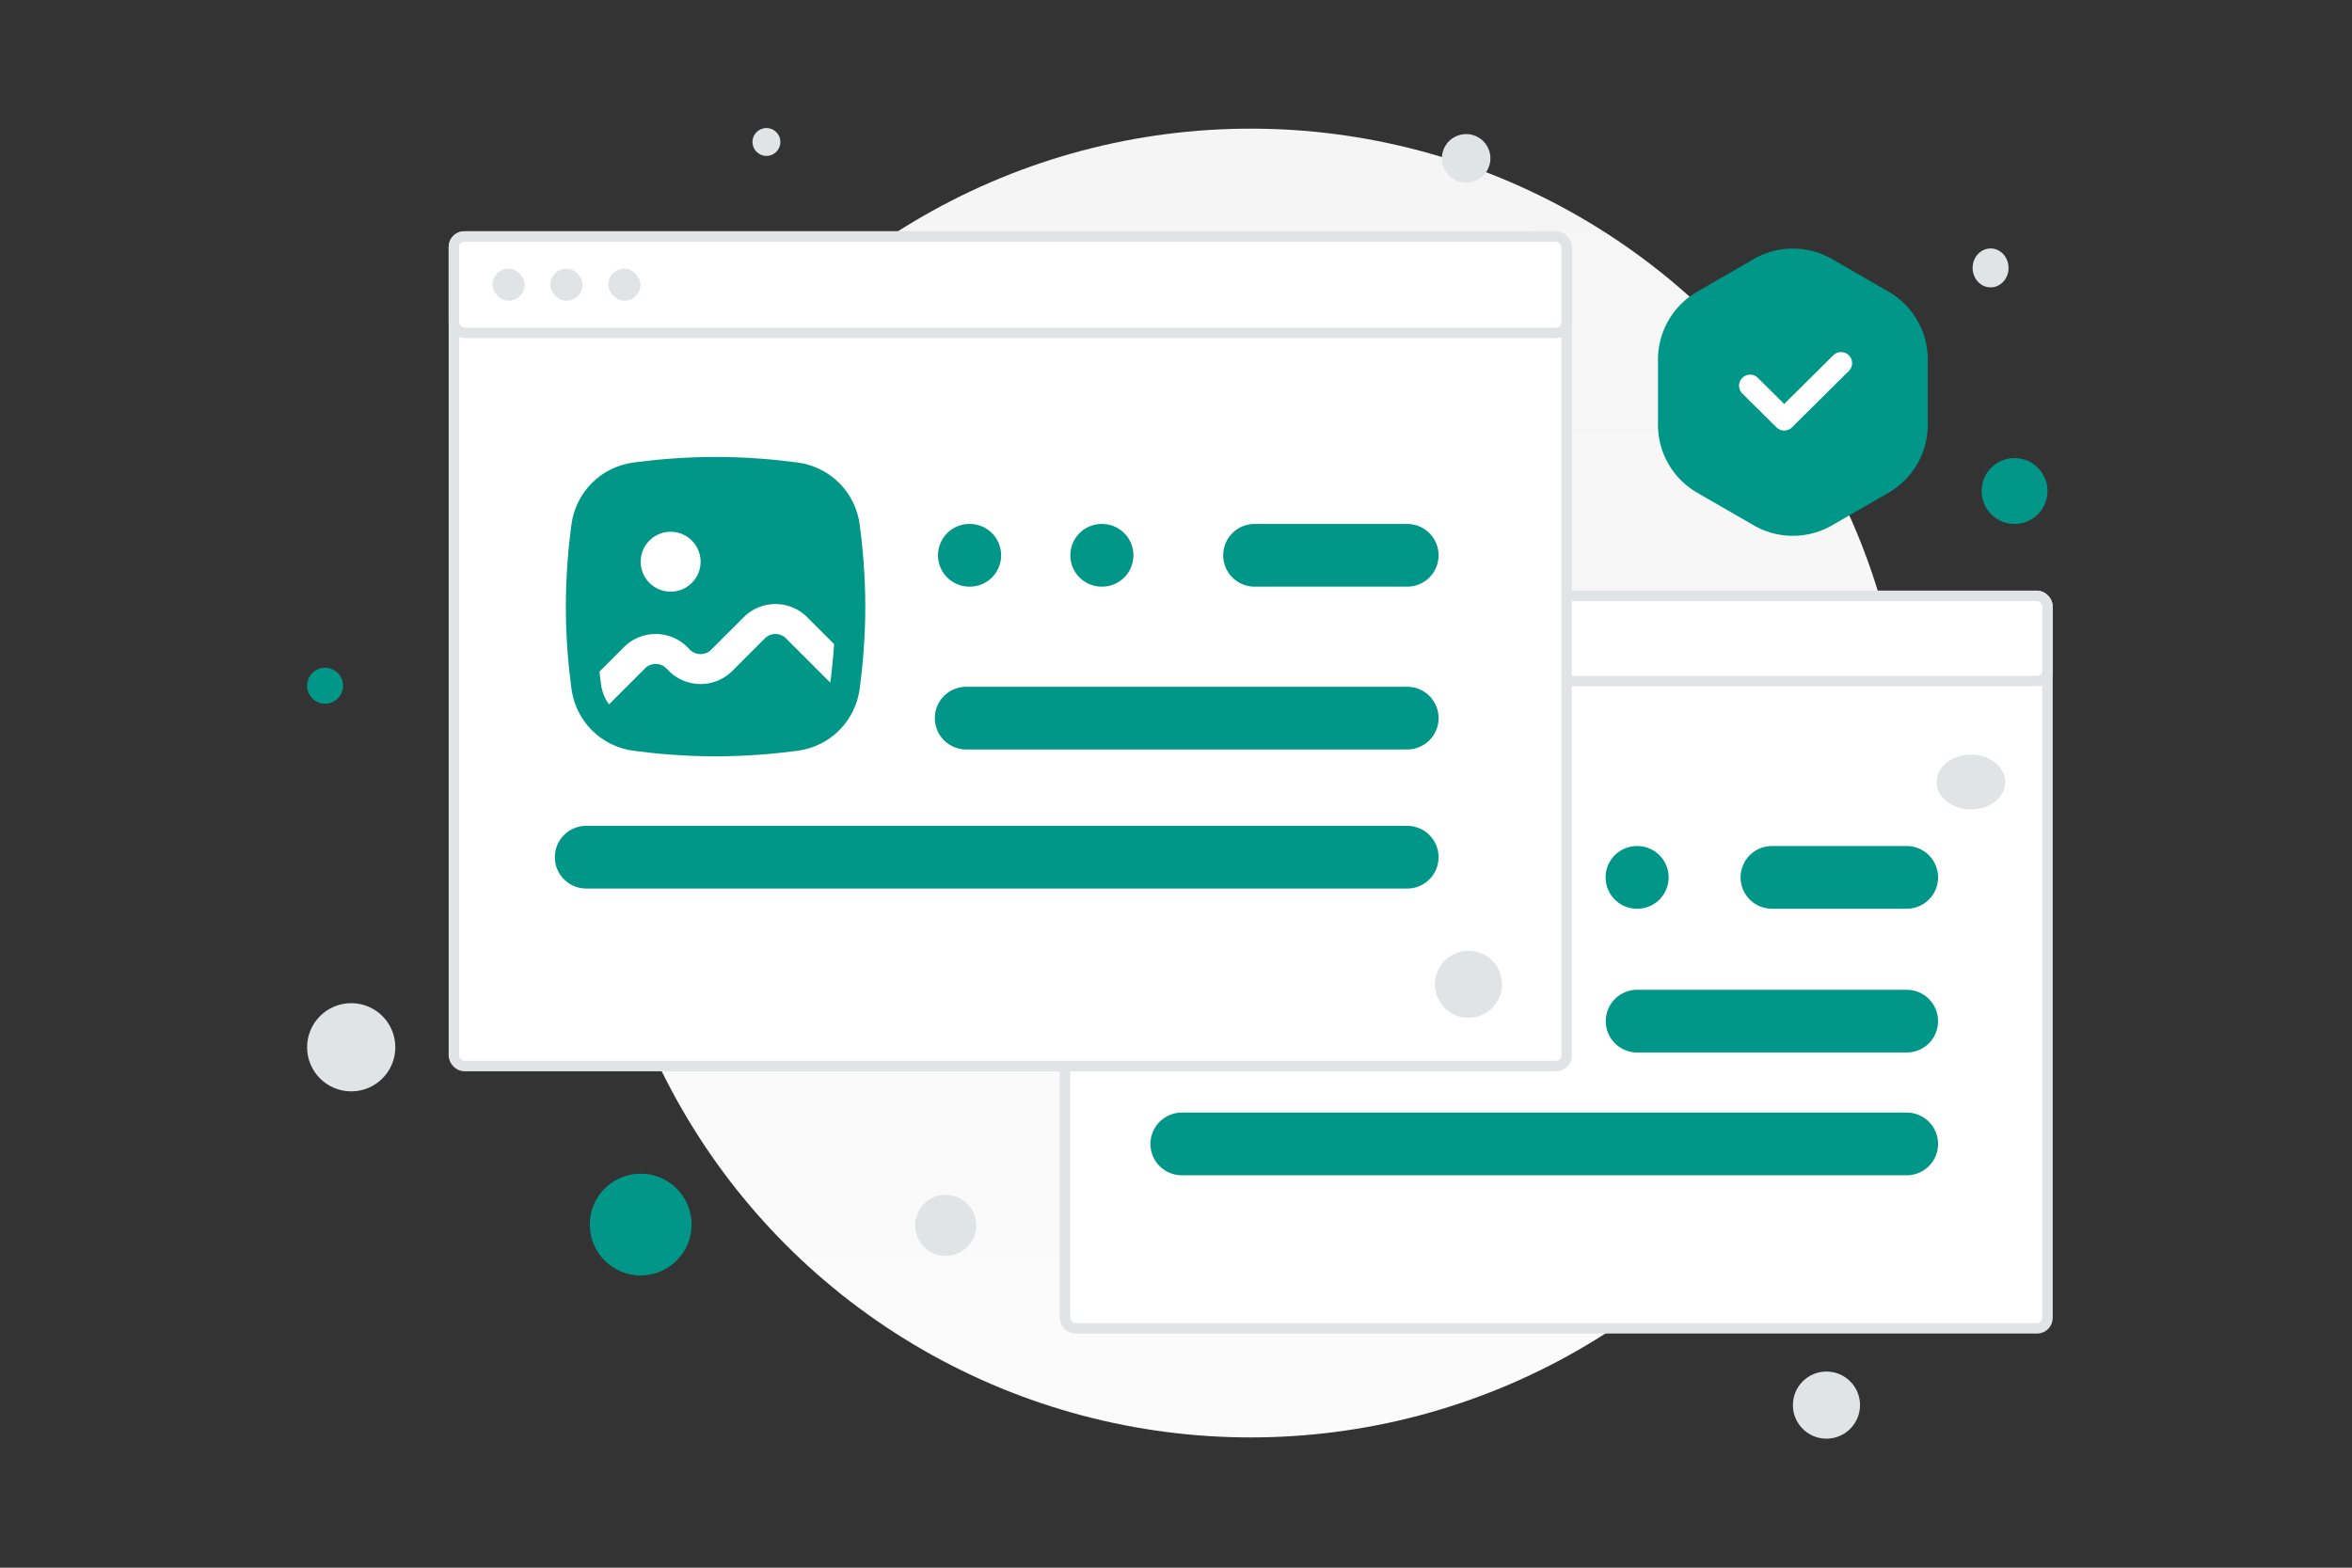 <svg width="900" height="600" viewBox="0 0 900 600" fill="none" xmlns="http://www.w3.org/2000/svg"><rect x="0" y="0" width="900" height="600" fill="#333333" stroke="none"/><path fill="transparent" d="M0 0h900v600H0z"/><ellipse cx="478.583" cy="299.691" rx="251.028" ry="250.455" fill="url(#a)"/><rect x="407.516" y="228.051" width="375.968" height="280.346" rx="4" fill="#fff" stroke="#E1E4E5" stroke-width="4"/><path d="M678.029 335.798h51.581m-103.162 55.02h103.163m-277.392 46.996h277.392M626.386 335.798h.124m-44.837 0h.144" stroke="#009688" stroke-width="24" stroke-linecap="round" stroke-linejoin="round"/><path fill="#009688" d="M455.029 312.244h82.087v82.087h-82.087z"/><path fill-rule="evenodd" clip-rule="evenodd" d="M495.927 312.674c-9.875 0-18.979.814-26.286 1.779-6.576.869-11.534 5.828-12.403 12.404-.965 7.307-1.779 16.41-1.779 26.285 0 9.876.814 18.979 1.779 26.286.869 6.576 5.827 11.535 12.403 12.403 7.307.966 16.411 1.78 26.286 1.78 9.876 0 18.979-.814 26.286-1.78 6.576-.868 11.535-5.827 12.403-12.403.965-7.307 1.78-16.41 1.78-26.286 0-9.875-.815-18.978-1.78-26.285-.868-6.576-5.827-11.535-12.403-12.404-7.307-.965-16.41-1.779-26.286-1.779zm-27.61-8.251c-11.113 1.468-19.641 9.996-21.109 21.109-1.009 7.64-1.866 17.196-1.866 27.61 0 10.415.857 19.971 1.866 27.611 1.468 11.113 9.996 19.641 21.109 21.109 7.639 1.008 17.196 1.866 27.61 1.866 10.414 0 19.971-.858 27.611-1.866 11.112-1.468 19.641-9.996 21.108-21.109 1.009-7.64 1.867-17.196 1.867-27.611 0-10.414-.858-19.97-1.867-27.61-1.467-11.113-9.996-19.641-21.108-21.109-7.64-1.009-17.197-1.866-27.611-1.866-10.414 0-19.971.857-27.61 1.866z" fill="#009688"/><path d="M480.752 348.084c5.588 0 10.117-4.53 10.117-10.117 0-5.588-4.529-10.117-10.117-10.117-5.587 0-10.117 4.529-10.117 10.117 0 5.587 4.53 10.117 10.117 10.117zm46.141 8.636 9.076 9.077c-.313 4.736-.77 9.13-1.274 13.033l-14.956-14.956a5.06 5.06 0 0 0-7.154 0L501.6 374.859c-5.926 5.927-15.535 5.927-21.462 0l-.868-.868a5.058 5.058 0 0 0-7.153 0l-12.187 12.187c-1.412-1.914-2.356-4.212-2.691-6.75a207.906 207.906 0 0 1-.528-4.339l8.252-8.252c5.926-5.926 15.535-5.926 21.461 0l.868.868a5.058 5.058 0 0 0 7.154 0l10.985-10.985c5.927-5.926 15.535-5.926 21.462 0z" fill="#fff"/><rect x="407.516" y="228.051" width="375.968" height="32.598" rx="4" fill="#fff" stroke="#E1E4E5" stroke-width="4"/><rect x="420.555" y="238.917" width="10.866" height="10.866" rx="5.433" fill="#E1E4E5"/><rect x="440.114" y="238.917" width="10.866" height="10.866" rx="5.433" fill="#E1E4E5"/><rect x="459.673" y="238.917" width="10.866" height="10.866" rx="5.433" fill="#E1E4E5"/><rect x="173.682" y="90.501" width="425.808" height="317.51" rx="4" fill="#fff" stroke="#E1E4E5" stroke-width="4"/><path d="M480.056 212.532h58.418m-168.765 62.313h168.765m-314.163 53.226h314.163M421.567 212.532h.14m-50.782 0h.164" stroke="#009688" stroke-width="24" stroke-linecap="round" stroke-linejoin="round"/><path fill="#009688" d="M227.493 185.855h92.968v92.968h-92.968z"/><path fill-rule="evenodd" clip-rule="evenodd" d="M273.813 186.343c-11.184 0-21.494.922-29.77 2.015-7.448.984-13.064 6.6-14.047 14.047-1.093 8.276-2.016 18.586-2.016 29.771 0 11.184.923 21.494 2.016 29.77.983 7.448 6.599 13.064 14.047 14.047 8.276 1.093 18.586 2.016 29.77 2.016 11.185 0 21.495-.923 29.771-2.016 7.447-.983 13.063-6.599 14.047-14.047 1.093-8.276 2.015-18.586 2.015-29.77 0-11.185-.922-21.495-2.015-29.771-.984-7.447-6.6-13.063-14.047-14.047-8.276-1.093-18.586-2.015-29.771-2.015zm-31.27-9.345c-12.586 1.662-22.245 11.321-23.907 23.907-1.143 8.652-2.114 19.476-2.114 31.271 0 11.794.971 22.618 2.114 31.27 1.662 12.586 11.321 22.245 23.907 23.907 8.652 1.143 19.476 2.114 31.27 2.114 11.795 0 22.619-.971 31.271-2.114 12.586-1.662 22.245-11.321 23.907-23.907 1.142-8.652 2.114-19.476 2.114-31.27 0-11.795-.972-22.619-2.114-31.271-1.662-12.586-11.321-22.245-23.907-23.907-8.652-1.142-19.476-2.114-31.271-2.114-11.794 0-22.618.972-31.27 2.114z" fill="#009688"/><path d="M256.627 226.446c6.328 0 11.458-5.13 11.458-11.458s-5.13-11.458-11.458-11.458c-6.329 0-11.459 5.13-11.459 11.458s5.13 11.458 11.459 11.458zm52.257 9.782 10.28 10.28a238.515 238.515 0 0 1-1.444 14.76l-16.938-16.938a5.73 5.73 0 0 0-8.103 0l-12.441 12.441c-6.712 6.712-17.594 6.712-24.307 0l-.983-.983a5.73 5.73 0 0 0-8.102 0l-13.802 13.802c-1.598-2.168-2.668-4.77-3.048-7.644a244.28 244.28 0 0 1-.598-4.914l9.346-9.346c6.712-6.712 17.595-6.712 24.307 0l.983.983a5.73 5.73 0 0 0 8.102 0l12.441-12.441c6.712-6.712 17.595-6.712 24.307 0z" fill="#fff"/><rect x="173.682" y="90.501" width="425.808" height="36.92" rx="4" fill="#fff" stroke="#E1E4E5" stroke-width="4"/><rect x="188.449" y="102.808" width="12.307" height="12.307" rx="6.153" fill="#E1E4E5"/><rect x="210.601" y="102.808" width="12.307" height="12.307" rx="6.153" fill="#E1E4E5"/><rect x="232.753" y="102.808" width="12.307" height="12.307" rx="6.153" fill="#E1E4E5"/><path d="M671.053 99.162a30 30 0 0 1 30 0l21.619 12.482a29.999 29.999 0 0 1 15 25.98v24.964a30 30 0 0 1-15 25.981l-21.619 12.482a30 30 0 0 1-30 0l-21.619-12.482a30 30 0 0 1-15-25.981v-24.964a29.999 29.999 0 0 1 15-25.98l21.619-12.482z" fill="#009688"/><path d="m704.489 138.972-21.757 21.583-13.054-12.95" stroke="#fff" stroke-width="8.45" stroke-linecap="round" stroke-linejoin="round"/><circle cx="770.875" cy="187.932" r="12.609" transform="rotate(180 770.875 187.932)" fill="#009688"/><circle cx="124.393" cy="262.438" r="6.877" transform="rotate(180 124.393 262.438)" fill="#009688"/><circle r="19.476" transform="matrix(-1 0 0 1 245.16 468.678)" fill="#009688"/><circle r="9.089" transform="matrix(-1 0 0 1 725.179 336.324)" fill="#009688"/><circle r="11.685" transform="matrix(-1 0 0 1 361.889 468.986)" fill="#E1E4E5"/><circle r="16.879" transform="matrix(-1 0 0 1 134.396 400.82)" fill="#E1E4E5"/><circle r="12.846" transform="matrix(-1 0 0 1 698.9 537.775)" fill="#E1E4E5"/><ellipse rx="6.877" ry="7.451" transform="matrix(-1 0 0 1 761.706 102.537)" fill="#E1E4E5"/><circle r="12.825" transform="matrix(0 1 1 0 561.919 376.723)" fill="#E1E4E5"/><circle r="5.338" transform="matrix(-1 0 0 1 293.276 54.338)" fill="#E1E4E5"/><ellipse rx="13.125" ry="10.5" transform="matrix(-1 0 0 1 754.198 299.302)" fill="#E1E4E5"/><circle r="9.285" transform="scale(1 -1) rotate(-75 241.018 -395.872)" fill="#E1E4E5"/><defs><linearGradient id="a" x1="489.288" y1="830.984" x2="473.878" y2="-495.668" gradientUnits="userSpaceOnUse"><stop stop-color="#fff"/><stop offset="1" stop-color="#EEE"/></linearGradient></defs></svg>